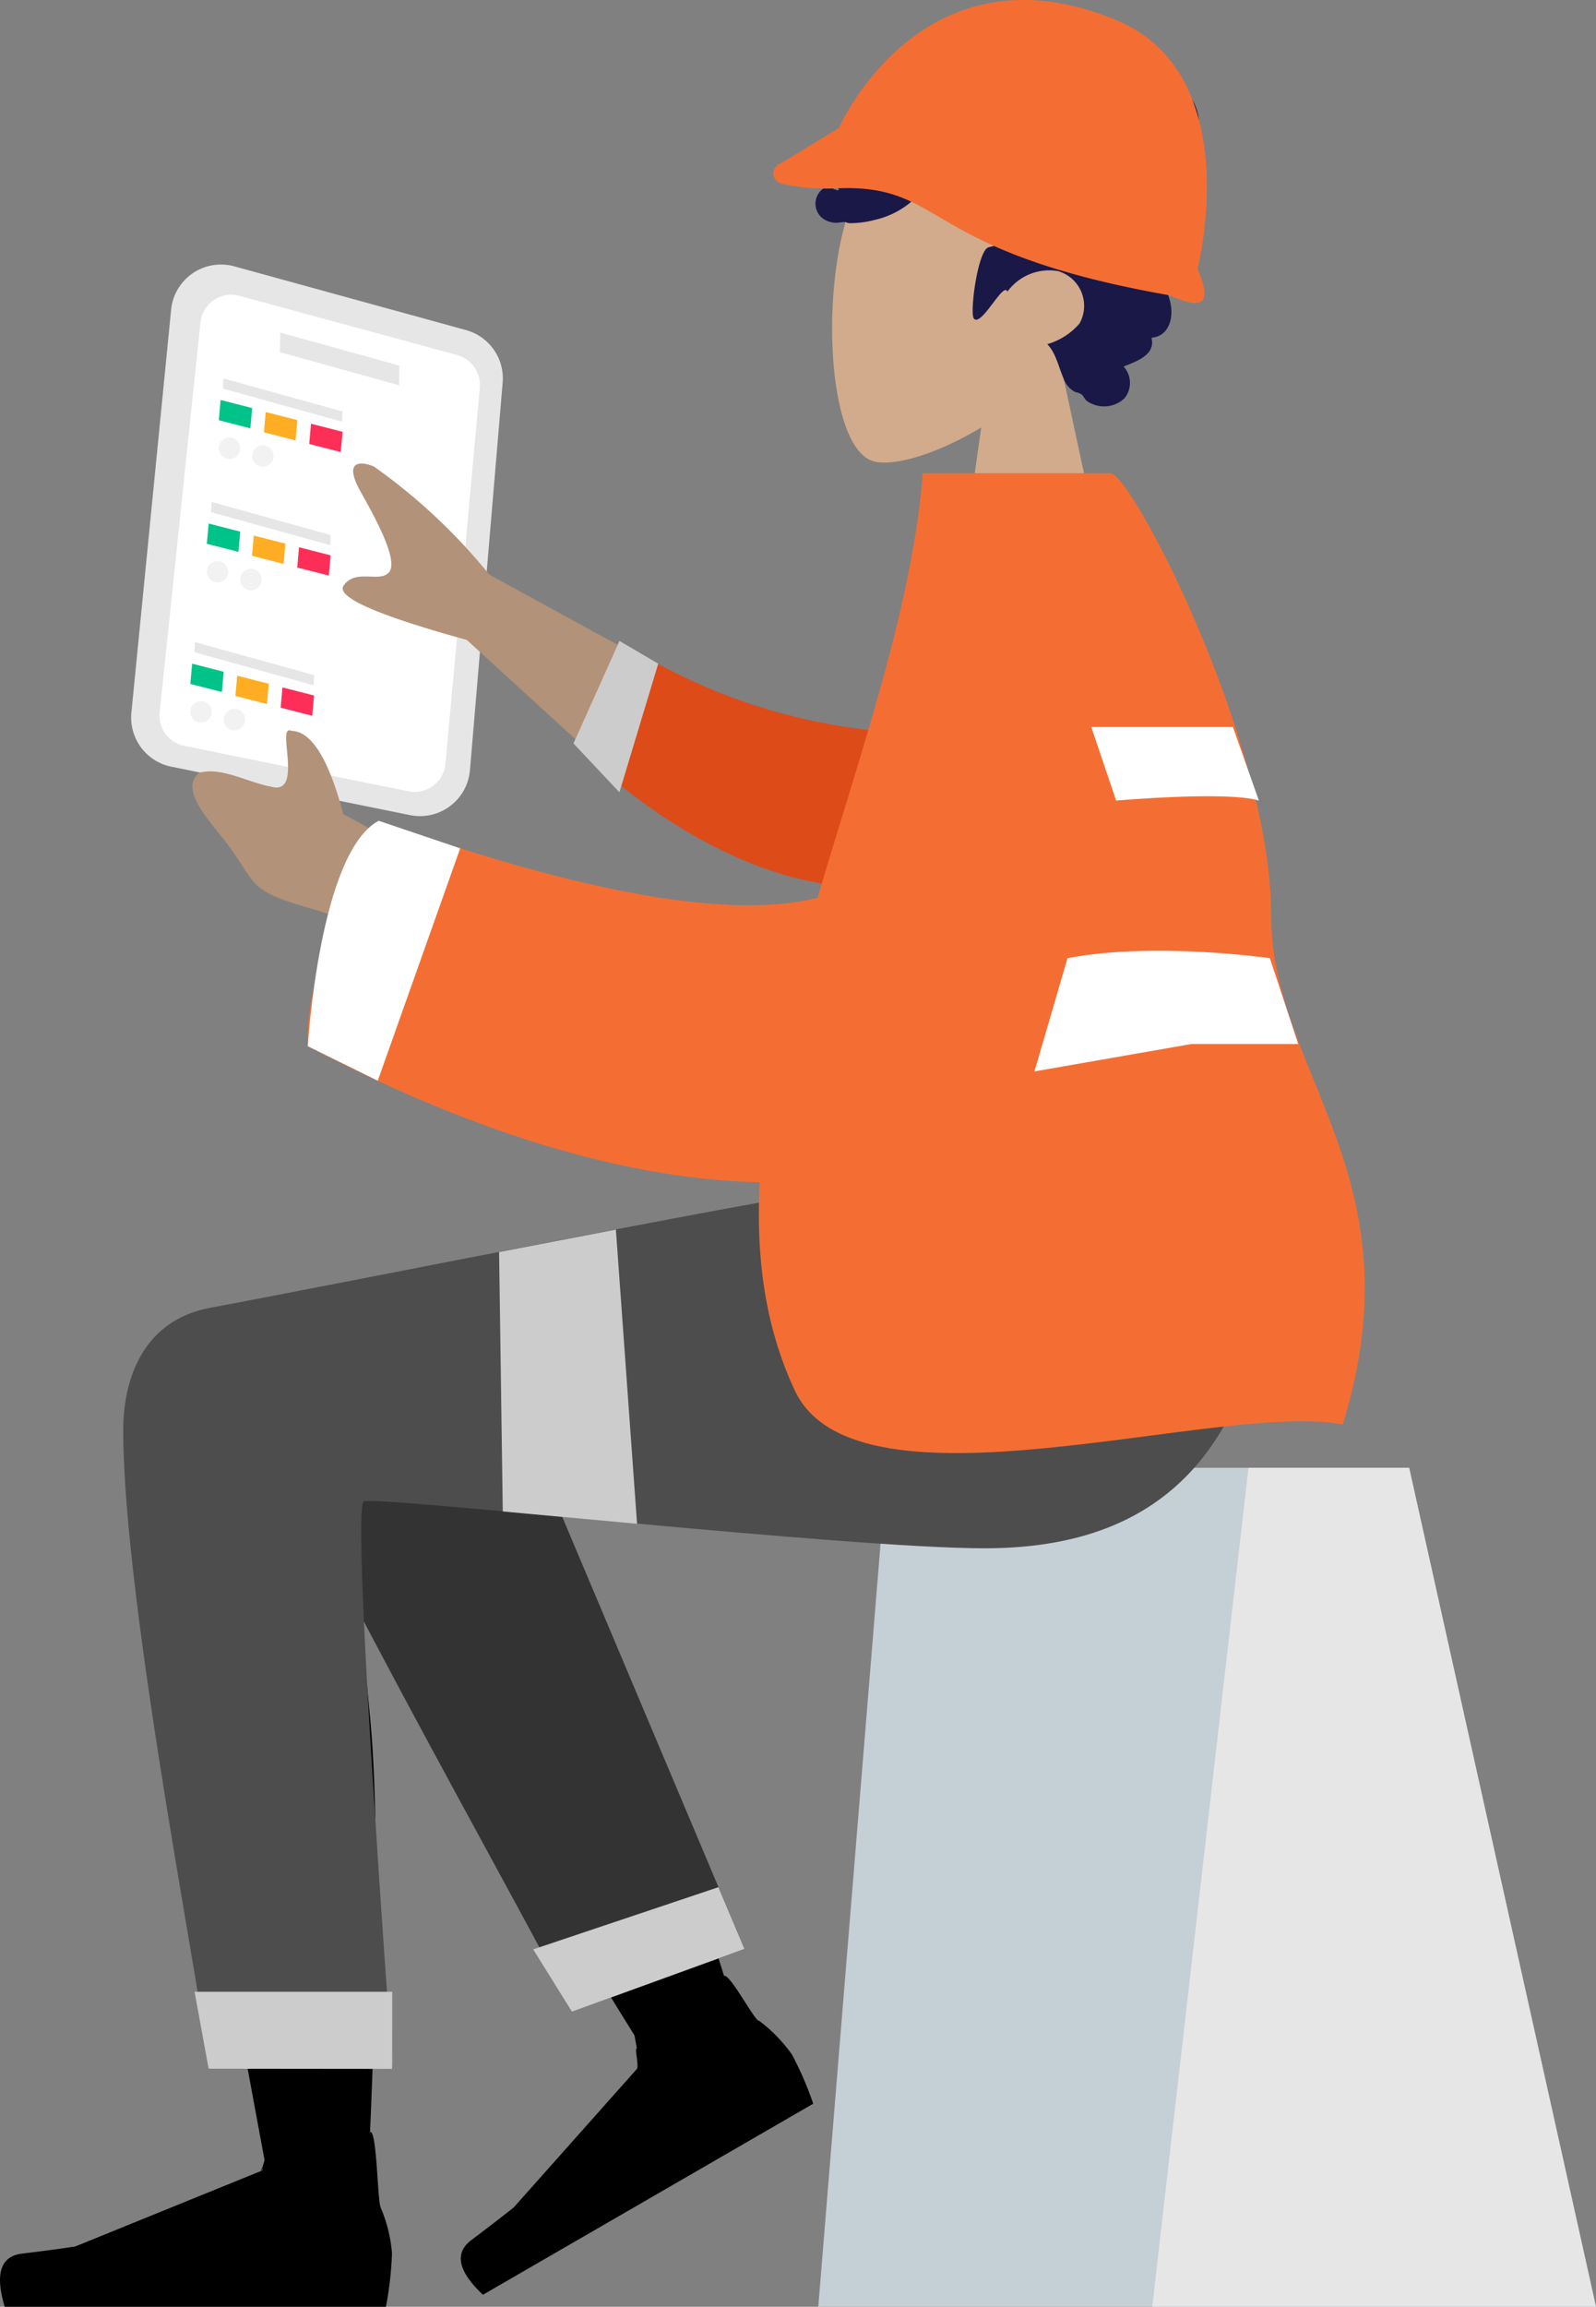<svg xmlns="http://www.w3.org/2000/svg" width="147.609" height="213.244" viewBox="0 0 147.609 213.244"><rect x="0" y="0" width="147.609" height="213.244" fill="#808080" stroke="none"/><g transform="translate(1550.708 529.002)"><g transform="translate(-1473.75 -518.864)"><path d="M-1529.634-505.719c2.878-3.385,4.829-7.53,4.505-12.171.6,8.533-11.493-25.492-23.175-3.686-3.6,6.758-3.2,23.888,1.486,25.1,1.869.478,5.85-.7,9.9-3.143l-2.542,17.985h15.013Z" transform="translate(1550.708 529)" fill="#d1ab8c" fill-rule="evenodd"/></g><path d="M-1389.153-510.921a4.752,4.752,0,0,0,.979-1.81,19.243,19.243,0,0,0,.625-2.058,4.567,4.567,0,0,0-.684-4.122,4.722,4.722,0,0,0-3.125-1.356,5.892,5.892,0,0,0-2.217.283c-.708.23-1.315.7-2,.985a8.866,8.866,0,0,0-1.056-4.4,4.368,4.368,0,0,0-3.237-2.135,6.48,6.48,0,0,0-3.974.8,9.167,9.167,0,0,0-.908.513,2.514,2.514,0,0,1-.79.43c-.324.077-.478-.106-.69-.342a5.409,5.409,0,0,0-.849-.708,4.79,4.79,0,0,0-4.476-.767,4.154,4.154,0,0,0-1.822,1.321c-.419.548,2.9,3.986,2.318,4.37-.242.159-.419-.053-.637-.212-.336-.236-.648-.513-.991-.731a4.526,4.526,0,0,0-1.539-.69c-.808-.183-1.917-.142-2.146.914a4.234,4.234,0,0,0,0,1.221c.041.548.083,1.091.13,1.645.036.407.089.82.159,1.221a1.762,1.762,0,0,1,.077.837c-.112.271-.655.118-.879.13a3.534,3.534,0,0,0-1.327.295,1.418,1.418,0,0,0-.8.743,1.414,1.414,0,0,0,0,.7,1.932,1.932,0,0,1-.041.714c-.607-.3-2.719-.961-2.984.13a1.7,1.7,0,0,0,.265,1.079,8.955,8.955,0,0,0,.985,1.492c.755.979-1.952-.755-.985-.029a1.723,1.723,0,0,0-.9,2.258,1.736,1.736,0,0,0,.454.619,2.147,2.147,0,0,0,1.545.454,3.378,3.378,0,0,1,.643-.053,2.457,2.457,0,0,0,.295.1,8.856,8.856,0,0,0,2.394-.3,7.957,7.957,0,0,0,3.656-1.911,1.109,1.109,0,0,1,.843-.389c.313,0,.625.094.938.1a7.289,7.289,0,0,0,2.353-.654,8.943,8.943,0,0,0,.79,3.143c.348.767,1.073.873,1.793.944,2.282.218,4.57,0,6.852,0-2.211.513-4.494.708-6.693,1.3-.991.265-1.769,6.133-1.344,6.6.7.761,2.748-3.5,3.09-2.5a4.779,4.779,0,0,1,4.688-1.9,3.344,3.344,0,0,1,1.993,4.83,6.17,6.17,0,0,1-2.99,1.922c.814.843,1.032,2.093,1.5,3.155a2.231,2.231,0,0,0,1.12,1.286,1.353,1.353,0,0,1,.59.236c.195.2.242.425.49.6a2.757,2.757,0,0,0,3.432-.265,2.25,2.25,0,0,0-.071-2.943c1.061-.442,3-1.032,2.577-2.665,2.294-.147,2.736-3.88-.354-6.6,1.7-.955,3.255-3.3,2.17-5.366-.837-1.586,2.359-2.294.76-2.382" transform="translate(-52.476 -1.292)" fill="#191847" fill-rule="evenodd"/><g transform="translate(-1475.028 -393.315)"><path d="M-1496.054-529h-48.313l-6.333,77.555h71.93Z" transform="translate(1550.7 529)" fill="#c5cfd6" fill-rule="evenodd"/><path d="M-1474.562-529h-14.86l-8.9,77.555h41.036Z" transform="translate(1529.208 529)" fill="#e6e6e6" fill-rule="evenodd"/></g><path d="M-1514.647-323.969c-5.148-3.09-13.8.879-13.793,5.307,0,13.233,12.1,75.627,12.731,79.572s7.389,4.983,7.784,0c.631-7.908,1.793-35.3.631-47.983-.483-5.23-1-10.219-1.51-14.66q9.509,17.178,29.414,49.168l7.212-3.29q-8.483-27.96-13.9-39.474c-6.18-13.144-12.012-24.4-14.453-28.364C-1504.41-329.925-1511.109-327.749-1514.647-323.969Z" transform="translate(-9.137 -82.631)" fill-rule="evenodd"/><path d="M-1465.519-266.764l-24.72-58.562c-5.92-9.529-22.526,1.934-20.509,7.46,4.582,12.543,27.9,53.154,29.272,56.893Z" transform="translate(-16.327 -82.07)" fill="#333" fill-rule="evenodd"/><path d="M-1450.823-215.088a13.973,13.973,0,0,1,3.007,3.09,30.581,30.581,0,0,1,1.975,4.558l-30.546,17.661q-3.458-3.255-1.079-5.048c1.586-1.2,2.9-2.205,3.933-3.031l11.387-12.8c.2-.283-.254-2.058,0-1.863l-.955-5.272,3.155,6.976a11.231,11.231,0,0,0,4.5-1.12c.8-.466.265-5.808,1.309-7.277h0c.4-.56,2.642,3.68,3.2,4.081Z" transform="translate(-29.655 -127.089)" fill-rule="evenodd"/><path d="M-1515.487-189.373a13.216,13.216,0,0,1,1.032,4.193,31.723,31.723,0,0,1-.56,4.942h-35.257q-1.371-4.546,1.586-4.912c1.975-.236,3.6-.46,4.924-.655l17.219-6.994c.313-.142-.141-.313,0,0,0,0,1.84-5.926,1.846-5.92l-.773,8.5a11.229,11.229,0,0,0,4.452,1.28,10.018,10.018,0,0,0,3.851-1.126l.684-6.321c.631-.289.684,6.31.973,6.935Z" transform="translate(0 -135.52)" fill-rule="evenodd"/><path d="M-1531.38-320.673c0,16.611,7.89,55.377,7.9,59.033h16.995q-3.724-51.878-2.642-52.435c1.079-.56,44.439,4.328,57.441,4.328,18.752,0,26.506-11.847,27.137-33.724h-37.156c-7.566.808-47.01,8.757-61.664,11.5C-1529.646-330.786-1531.38-325.249-1531.38-320.673Z" transform="translate(-7.931 -76.127)" fill="#4d4d4d" fill-rule="evenodd"/><path d="M-1526.442-483.356l-3.674,37.25a4.636,4.636,0,0,0,3.691,4.995l22.078,4.476a4.635,4.635,0,0,0,5.466-3.615c.035-.177.059-.36.077-.537l3.025-35.829a4.629,4.629,0,0,0-3.4-4.859l-21.423-5.891a4.637,4.637,0,0,0-5.7,3.243,4.344,4.344,0,0,0-.141.772Z" transform="translate(-8.44 -17.016)" fill="#e6e6e6"/><path d="M-1521.906-480.231l-3.774,36.047a2.863,2.863,0,0,0,2.282,3.09l20.733,4.2a2.863,2.863,0,0,0,3.373-2.241,3.276,3.276,0,0,0,.047-.336l3.178-34.721a2.875,2.875,0,0,0-2.093-3.031L-1518.3-482.7a2.863,2.863,0,0,0-3.52,2,2.592,2.592,0,0,0-.083.466Z" transform="translate(-10.263 -18.956)" fill="#fff"/><path d="M-1497.05-401.538l-9.535-5.242q-2.008-7.633-4.8-7.684c-1.427-.666,1.079,5.7-1.651,5.213-2.418-.436-4.812-1.928-6.9-1.321-1.687,1.48.548,3.915,2.323,6.18,3.308,4.216,1.757,4.605,8.527,6.492a37,37,0,0,1,11.487,5.938Z" transform="translate(-12.381 -46.977)" fill="#b29279" fill-rule="evenodd"/><path d="M-1461.708-434.19l-21.7-11.888a53.436,53.436,0,0,0-10.673-9.989c-1.073-.448-2.943-.714-1.191,2.388s3.45,6.457,2.577,7.418-3.09-.383-4.181,1.209q-1.053,1.592,11.4,5.024l15.774,14.418Z" transform="translate(-22.054 -29.815)" fill="#b29279" fill-rule="evenodd"/><path d="M-1427.95-419.974a53.286,53.286,0,0,1-28.564-8.556l-4.246,9.476c7.466,7.406,17.956,13.492,27.137,13.233A8.286,8.286,0,0,0-1427.95-419.974Z" transform="translate(-36.907 -41.225)" fill="#dd4b19" fill-rule="evenodd"/><path d="M-1455.3-415.565q-12.109,3-40.594-7.123-7.068,14.621-6.534,20.857c16.3,8.515,30.269,12.307,41.779,12.56-.366,6.829.466,13.327,3.255,19.265,5.744,12.207,39.362.9,50.666,3.125,7.082-22.986-6.6-32.332-6.616-47.039,0-16.11-12.949-40.9-14.854-40.9h-17.366C-1446.524-442.513-1451.347-428.962-1455.3-415.565Z" transform="translate(-19.796 -30.438)" fill="#f46e33" fill-rule="evenodd"/><path d="M-1495.779-471.993l-11.021-3.06.024-1.816,11.016,3.055Z" transform="translate(-18.016 -21.391)" fill="#e6e6e6"/><path d="M-1504.719-465.676l-11.021-3.06.035-.943,11.021,3.055Z" transform="translate(-14.348 -24.341)" fill="#e6e6e6"/><path d="M-1513.471-463.676l-2.919-.749.165-1.875,2.919.749Z" transform="translate(-14.081 -25.728)" fill="#00c389"/><path d="M-1506.391-461.786l-2.919-.749.165-1.875,2.925.749Z" transform="translate(-16.986 -26.503)" fill="#ffad22"/><path d="M-1499.291-459.956l-2.919-.749.165-1.875,2.919.749Z" transform="translate(-19.899 -27.254)" fill="#fd2f58"/><circle cx="0.991" cy="0.991" r="0.991" transform="translate(-1530.471 -488.554)" fill="#f2f2f2"/><circle cx="0.991" cy="0.991" r="0.991" transform="translate(-1527.387 -487.841)" fill="#f2f2f2"/><path d="M-1506.579-446.316l-11.021-3.055.035-.949,11.021,3.06Z" transform="translate(-13.585 -32.285)" fill="#e6e6e6"/><path d="M-1515.345-444.312l-2.925-.743.171-1.875,2.919.749Z" transform="translate(-13.31 -33.675)" fill="#00c389"/><path d="M-1508.261-442.422l-2.919-.749.165-1.869,2.919.743Z" transform="translate(-16.219 -34.451)" fill="#ffad22"/><path d="M-1501.171-440.592l-2.919-.743.165-1.875,2.925.749Z" transform="translate(-19.128 -35.202)" fill="#fd2f58"/><circle cx="0.991" cy="0.991" r="0.991" transform="translate(-1531.58 -477.138)" fill="#f2f2f2"/><circle cx="0.991" cy="0.991" r="0.991" transform="translate(-1528.49 -476.419)" fill="#f2f2f2"/><path d="M-1509.179-424.352l-11.021-3.055.035-.943,11.021,3.055Z" transform="translate(-12.518 -41.299)" fill="#e6e6e6"/><path d="M-1517.941-422.342l-2.919-.743.171-1.875,2.919.749Z" transform="translate(-12.247 -42.69)" fill="#00c389"/><path d="M-1510.865-420.456l-2.925-.749.171-1.875,2.919.749Z" transform="translate(-15.148 -43.461)" fill="#ffad22"/><path d="M-1503.771-418.616l-2.919-.749.165-1.875,2.925.749Z" transform="translate(-18.061 -44.216)" fill="#fd2f58"/><circle cx="0.991" cy="0.991" r="0.991" transform="translate(-1533.107 -464.183)" fill="#f2f2f2"/><circle cx="0.991" cy="0.991" r="0.991" transform="translate(-1530.017 -463.469)" fill="#f2f2f2"/><path d="M-1385.406-379.268c8.043-1.545,18.717,0,18.717,0l2.624,7.931h-9.866l-14.53,2.536Z" transform="translate(-66.573 -61.156)" fill="#fff"/><path d="M-1377.25-408.231s10.3-.9,13.2,0l-2.4-6.8h-13.1Z" transform="translate(-70.229 -46.764)" fill="#fff" fill-rule="evenodd"/><path d="M-1488.337-397.783l-7.625,21.482-6.469-3.19s1.073-17.926,6.552-20.84Z" transform="translate(-19.809 -52.796)" fill="#fff"/><path d="M-1456.518-428.53l-4.252,9.476,4.252,4.517,3.591-11.888Z" transform="translate(-36.903 -41.225)" fill="#ccc"/><path d="M-1472.43-334.168l.342,23.977,12.419,1.144-1.958-27.2Z" transform="translate(-32.119 -79.089)" fill="#ccc"/><path d="M-1501.91-216.76h-18.28l1.3,7.112,16.977.018Z" transform="translate(-12.522 -128.117)" fill="#ccc"/><path d="M-1463.495-221.645l15.957-5.8-2.412-5.708-17.13,5.749Z" transform="translate(-34.314 -121.392)" fill="#ccc"/><path d="M-1423.623-511.588c10.261-.454,7.619,5.749,30.552,9.83,1.091.195,5.042,2.665,2.89-2.412,0,0,4.635-17.962-7.56-22.992-18-7.424-25.61,10-25.61,10l-5.343,3.243a.979.979,0,0,0-.672,1.209.99.99,0,0,0,.778.7A19.533,19.533,0,0,0-1423.623-511.588Z" transform="translate(-49.773)" fill="#f46e33" fill-rule="evenodd"/></g></svg>